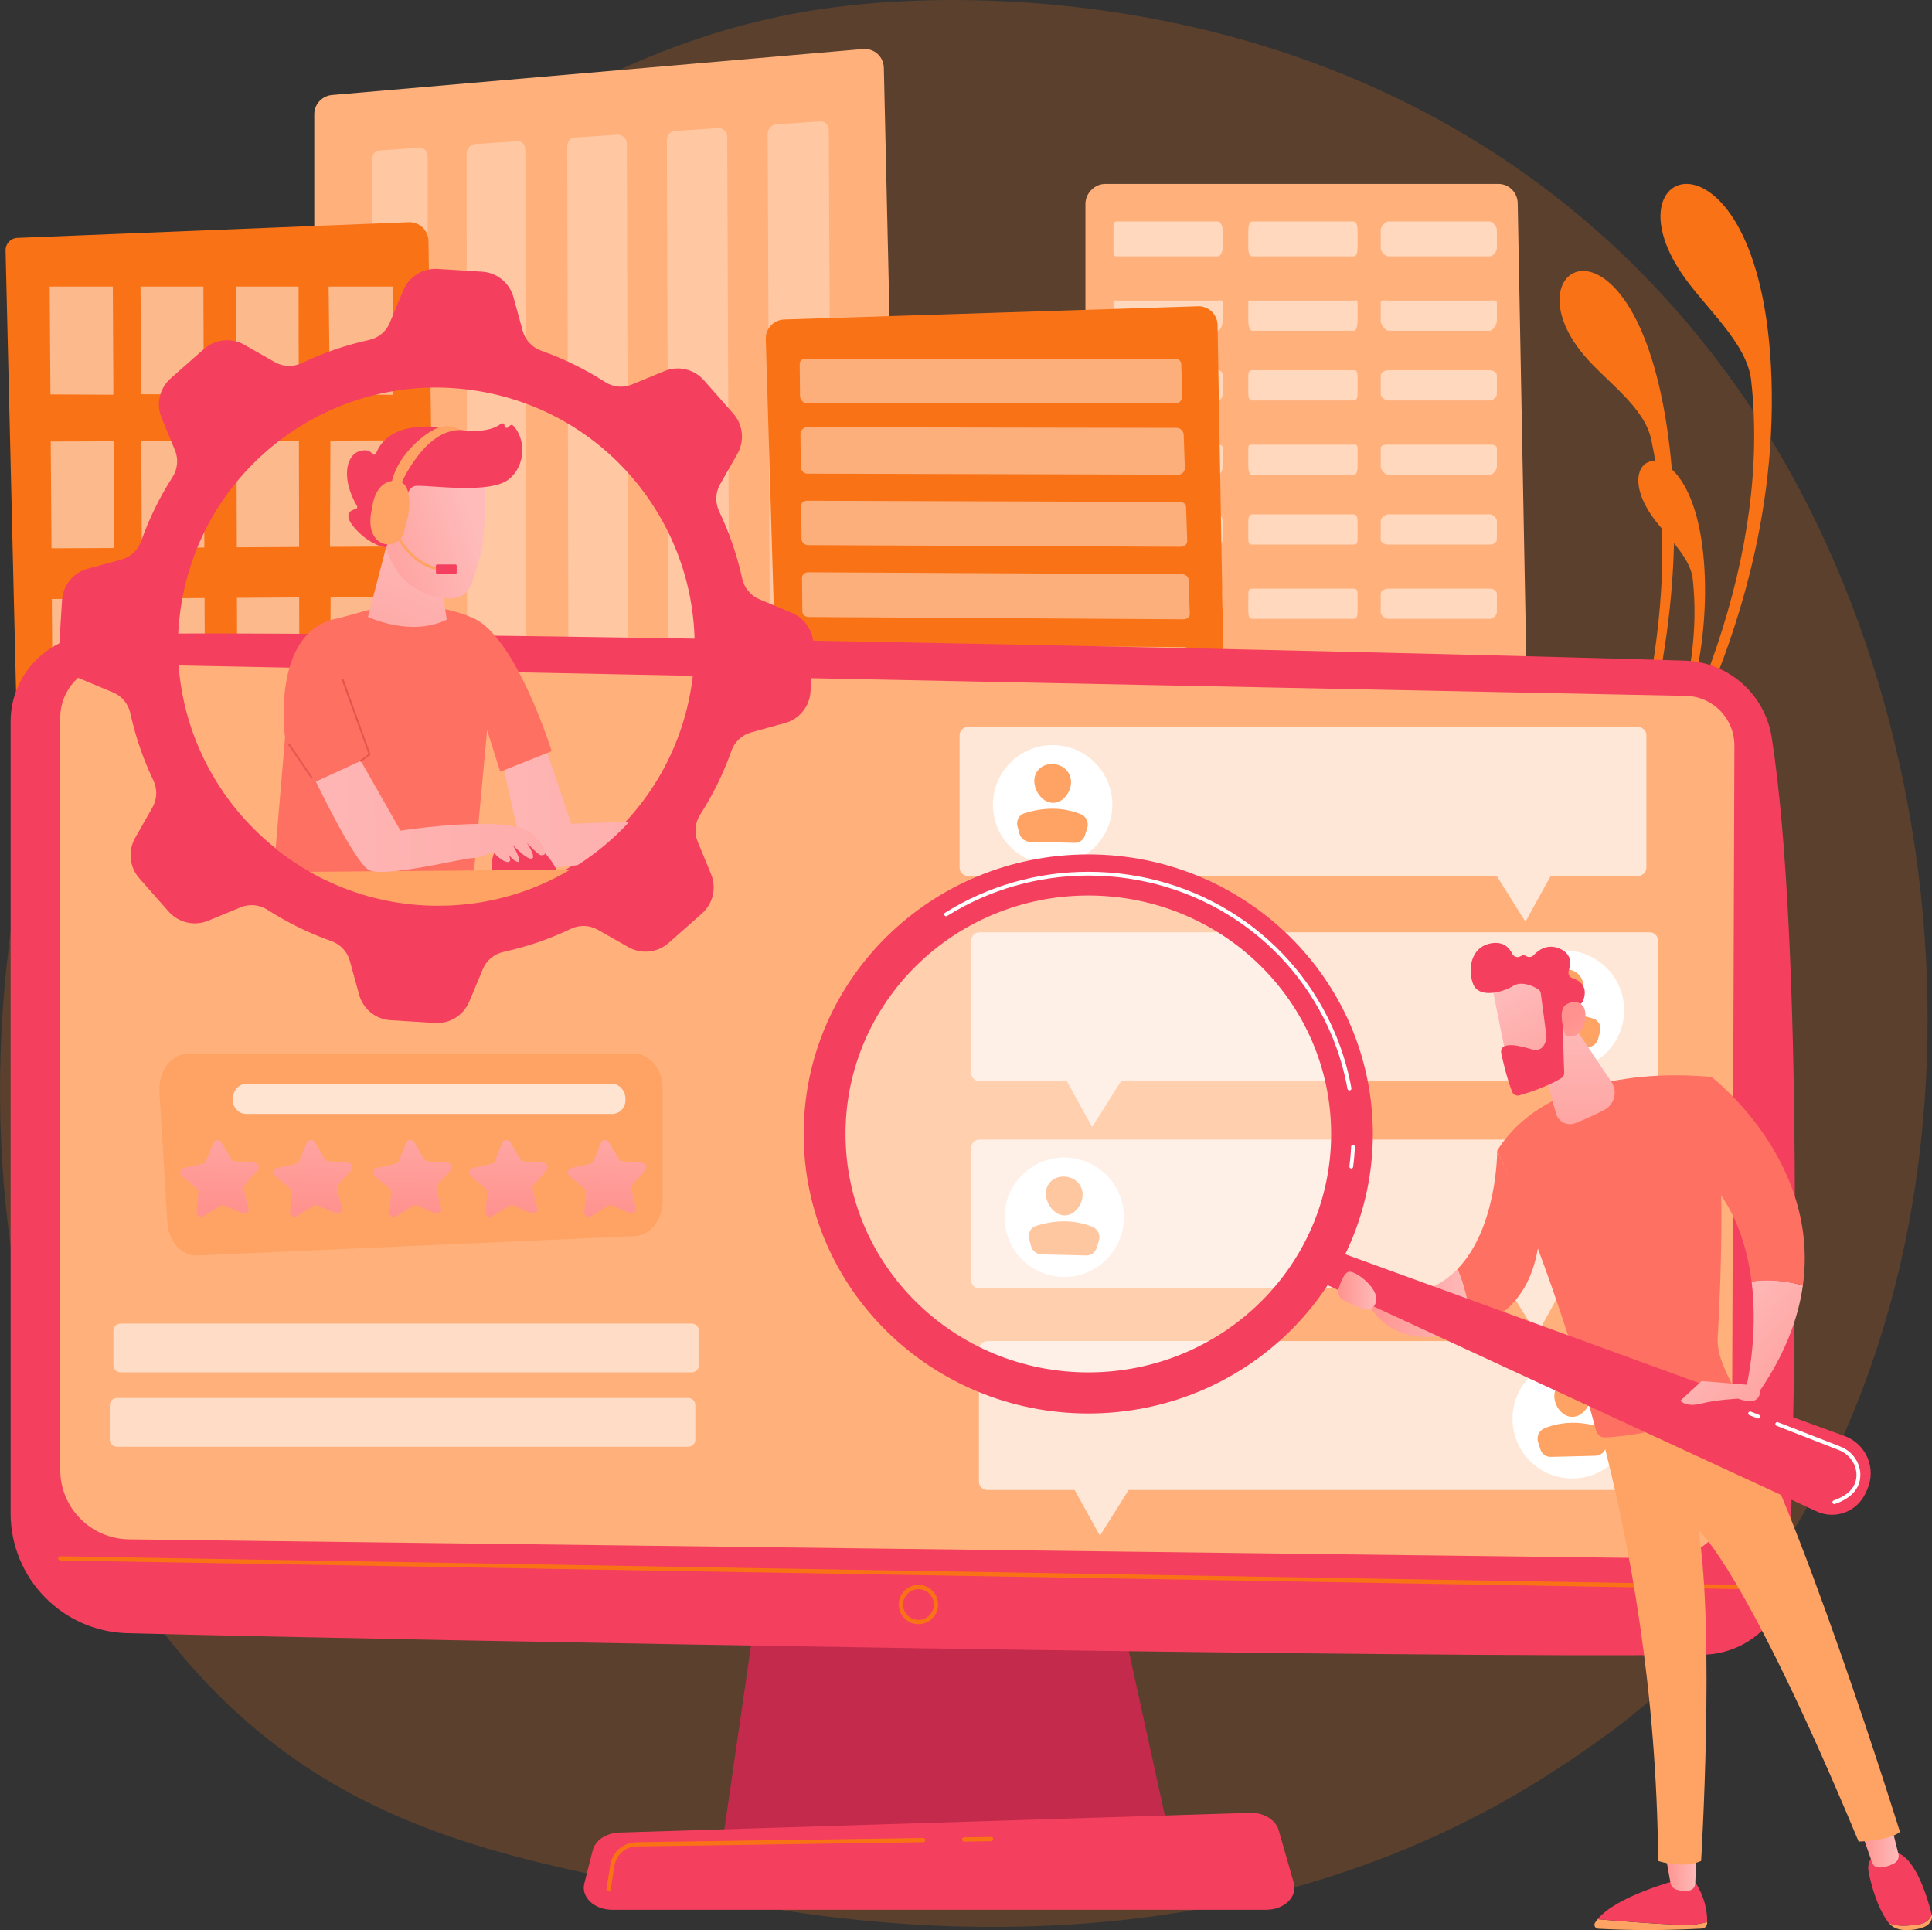 <!-- Generator: Adobe Illustrator 25.2.0, SVG Export Plug-In  -->
<svg version="1.1" xmlns="http://www.w3.org/2000/svg" xmlns:xlink="http://www.w3.org/1999/xlink" x="0px" y="0px"
	 width="2803.2px" height="2800px" viewBox="0 0 2803.2 2800" style="overflow:visible;enable-background:new 0 0 2803.2 2800;"
	 xml:space="preserve">
<rect x="0" y="0" width="2803.2" height="2800" fill="#333333" stroke="none"/>
<style type="text/css">
	.st0{opacity:0.2;fill:#F97316;}
	.st1{fill:#F97316;}
	.st2{fill:#FFB07B;}
	.st3{opacity:0.3;}
	.st4{fill:#FFFFFF;}
	.st5{opacity:0.5;}
	.st6{opacity:0.43;}
	.st7{fill:#C42A4B;}
	.st8{fill:#F43F5E;}
	.st9{clip-path:url(#SVGID_2_);}
	.st10{fill:url(#SVGID_3_);}
	.st11{fill:url(#SVGID_4_);}
	.st12{fill:url(#SVGID_5_);}
	.st13{fill:url(#SVGID_6_);}
	.st14{fill:url(#SVGID_7_);}
	.st15{fill:#FFA364;}
	.st16{fill:url(#SVGID_8_);}
	.st17{fill:url(#SVGID_9_);}
	.st18{fill:url(#SVGID_10_);}
	.st19{fill:url(#SVGID_11_);}
	.st20{fill:url(#SVGID_12_);}
	.st21{fill:url(#SVGID_13_);}
	.st22{fill:url(#SVGID_14_);}
	.st23{fill:url(#SVGID_15_);}
	.st24{opacity:0.7;fill:#FFFFFF;}
	.st25{opacity:0.7;}
	.st26{fill:url(#SVGID_16_);}
	.st27{fill:url(#SVGID_17_);}
	.st28{fill:url(#SVGID_18_);}
	.st29{fill:url(#SVGID_19_);}
	.st30{fill:url(#SVGID_20_);}
	.st31{fill:url(#SVGID_21_);}
	.st32{fill:url(#SVGID_22_);}
	.st33{fill:url(#SVGID_23_);}
	.st34{opacity:0.39;fill:#FFFFFF;}
	.st35{fill:url(#SVGID_24_);}
	.st36{fill:url(#SVGID_25_);}
	.st37{fill:url(#SVGID_26_);}
	.st38{fill:url(#SVGID_27_);}
	.st39{opacity:0.56;fill:#FFFFFF;}
	.st40{clip-path:url(#SVGID_29_);}
	.st41{fill:url(#SVGID_30_);}
	.st42{fill:url(#SVGID_31_);}
	.st43{fill:url(#SVGID_32_);}
	.st44{fill:url(#SVGID_33_);}
	.st45{fill:url(#SVGID_34_);}
	.st46{fill:url(#SVGID_35_);}
	.st47{fill:url(#SVGID_36_);}
	.st48{fill:url(#SVGID_37_);}
	.st49{fill:url(#SVGID_38_);}
	.st50{fill:url(#SVGID_39_);}
	.st51{fill:url(#SVGID_40_);}
	.st52{fill:url(#SVGID_41_);}
	.st53{fill:url(#SVGID_42_);}
	.st54{fill:url(#SVGID_43_);}
	.st55{fill:url(#SVGID_44_);}
	.st56{fill:url(#SVGID_45_);}
	.st57{fill:url(#SVGID_46_);}
	.st58{fill:url(#SVGID_47_);}
	.st59{fill:url(#SVGID_48_);}
	.st60{fill:url(#SVGID_49_);}
	.st61{fill:url(#SVGID_50_);}
	.st62{fill:url(#SVGID_51_);}
	.st63{fill:url(#SVGID_52_);}
	.st64{fill:url(#SVGID_53_);}
	.st65{fill:url(#SVGID_54_);}
</style>
<defs>
</defs>
<g>
	<path class="st0" d="M2460.3,2404.1c-72.8,75.5-137.9,119.9-187.8,153.4c-486.4,326.7-1042.4,232.5-1214.3,200.3
		c-277.3-51.9-511.4-88.6-712.6-271.4C-111.4,2071.1-89.2,1204.6,260,667.8c41.4-63.6,390.1-583.6,947.3-656.9
		c13.6-1.8,23.8-2.8,32.7-3.8C1326.3-2,1860.4-50.5,2296,316.6c62.3,52.5,162.7,147.3,255.7,291.9
		C2891.9,1137,2892.9,1955.5,2460.3,2404.1z"/>
	<g>
		<g>
			<path class="st1" d="M2288.3,1334.4c0,0,296.6-348.6,282-785.4c-12.8-379.8-243-318.5-129.9-151.7
				c33.3,49.1,94.3,99.8,100.4,154.2C2568.3,796.3,2465.5,1073,2288.3,1334.4z"/>
		</g>
		<g>
			<path class="st1" d="M2261.4,1397.3c0,0,213.4-369.9,158.8-766.7c-47.5-345.1-233.4-249.3-122.9-116.4
				c32.6,39.2,88.3,75,98.6,123.7C2442.7,857.1,2383.9,1127.8,2261.4,1397.3z"/>
		</g>
		<g>
			<path class="st1" d="M2304.7,1308.5c0,0,177.7-208.9,168.9-470.6c-7.6-227.5-145.6-190.8-77.8-90.9c20,29.4,56.5,59.8,60.2,92.4
				C2472.4,986.1,2410.9,1151.9,2304.7,1308.5z"/>
		</g>
	</g>
	<g>
		<path class="st2" d="M1282.4,98.1c-0.2-7.7-3.5-14.9-9.2-20c-5.7-5.1-13.3-7.6-20.9-7l-770.5,66.7c-14.3,1.2-25.8,13.2-25.8,27.6
			v1548.9c0,15.3,13.3,26.6,28.6,26.6h806.8c7.5,0,14.6-2.4,19.8-7.8c5.2-5.3,8.1-12.3,7.9-19.7L1282.4,98.1z"/>
		<g class="st3">
			<path class="st4" d="M608.6,214.3l-58.8,4c-6.4,0.4-9.7,6.4-9.7,13.3v1412.8c0,7.1,1.4,15.5,8,15.5h61.4
				c6.6,0,11.9-7.1,11.9-14.2l-0.9-1418.9C620.5,219.8,615.1,213.8,608.6,214.3z"/>
			<path class="st4" d="M751.3,204.9l-61.5,4c-6.5,0.4-12.8,6.5-12.8,13.5l1.5,1423.2c0,7.1,6.4,14.2,13,14.2h62.2
				c6.6,0,11.1-7.1,11-14.3l-2.4-1428.1C762.3,210.5,757.9,204.5,751.3,204.9z"/>
			<path class="st4" d="M895.8,195.4l-62.3,4.1c-6.6,0.4-10.4,6.4-10.4,13.4l3,1432.6c0,7.2,3.9,14.3,10.6,14.3h63
				c6.7,0,13.8-7.2,13.8-14.4l-4-1437.5C909.5,200.9,902.5,195,895.8,195.4z"/>
			<path class="st4" d="M1042.3,185.8l-63.1,4.1c-6.7,0.4-11.6,6.5-11.6,13.5l4.6,1441.9c0,7.2,5,14.4,11.8,14.4h63.8
				c6.8,0,12.9-7.2,12.9-14.4l-5.5-1446.9C1055.1,191.4,1049,185.4,1042.3,185.8z"/>
			<path class="st4" d="M1190.6,176.1l-64,4.2c-6.8,0.4-12.8,6.6-12.8,13.7l6.2,1451.4c0,7.3,6.2,14.5,13,14.5h64.7
				c6.9,0,12-7.2,12-14.5l-7.2-1456.4C1202.6,181.8,1197.5,175.7,1190.6,176.1z"/>
		</g>
	</g>
	<g>
		<path class="st2" d="M2202.1,294.6c-0.3-15.1-12.6-27.8-27.7-27.8h-570.9c-15.3,0-28.6,13.6-28.6,28.9v1368.1
			c0,7.4,3.4,14.4,8.6,19.6c5.2,5.2,12.5,8.1,19.9,8.1l596.7-1.6c7.4,0,14.6-3,19.8-8.3c5.2-5.3,8.1-12.8,7.9-20.2L2202.1,294.6z"/>
		<g class="st5">
			<g>
				<path class="st4" d="M1766.8,321.3h-147.5c-4.4,0-3.7,7.5-3.7,12.2v26.7c0,4.7-0.7,11.7,3.7,11.7h147.5c4.4,0,7.2-7,7.2-11.7
					v-26.7C1774.1,328.8,1771.2,321.3,1766.8,321.3z"/>
				<path class="st4" d="M1964.3,321.3h-147.5c-4.4,0-5.6,7.5-5.6,12.2v26.7c0,4.7,1.2,11.7,5.6,11.7h147.5c4.4,0,5.4-7,5.4-11.7
					v-26.7C1969.6,328.8,1968.7,321.3,1964.3,321.3z"/>
				<path class="st4" d="M2161.7,321.3h-147.5c-4.4,0-10.9,7.5-10.9,12.2v26.7c0,4.7,6.5,11.7,10.9,11.7h147.5
					c4.4,0,10.2-7,10.2-11.7v-26.7C2171.9,328.8,2166.1,321.3,2161.7,321.3z"/>
			</g>
			<g>
				<path class="st4" d="M1766.8,436h-147.5c-4.4,0-3.7-1.6-3.7,3.1v26.7c0,4.7-0.7,14,3.7,14h147.5c4.4,0,7.2-9.3,7.2-14v-26.7
					C1774.1,434.4,1771.2,436,1766.8,436z"/>
				<path class="st4" d="M1964.3,436h-147.5c-4.4,0-5.6-1.6-5.6,3.1v26.7c0,4.7,1.2,14,5.6,14h147.5c4.4,0,5.4-9.3,5.4-14v-26.7
					C1969.6,434.4,1968.7,436,1964.3,436z"/>
				<path class="st4" d="M2161.7,436h-147.5c-4.4,0-10.9-1.6-10.9,3.1v26.7c0,4.7,6.5,14,10.9,14h147.5c4.4,0,10.2-9.3,10.2-14
					v-26.7C2171.9,434.4,2166.1,436,2161.7,436z"/>
			</g>
			<g>
				<path class="st4" d="M1766.8,537.1h-147.5c-4.4,0-3.7,2.9-3.7,7.6v26.7c0,4.7-0.7,9.6,3.7,9.6h147.5c4.4,0,7.2-4.9,7.2-9.6
					v-26.7C1774.1,540,1771.2,537.1,1766.8,537.1z"/>
				<path class="st4" d="M1964.3,537.1h-147.5c-4.4,0-5.6,2.9-5.6,7.6v26.7c0,4.7,1.2,9.6,5.6,9.6h147.5c4.4,0,5.4-4.9,5.4-9.6
					v-26.7C1969.6,540,1968.7,537.1,1964.3,537.1z"/>
				<path class="st4" d="M2161.7,537.1h-147.5c-4.4,0-10.9,2.9-10.9,7.6v26.7c0,4.7,6.5,9.6,10.9,9.6h147.5c4.4,0,10.2-4.9,10.2-9.6
					v-26.7C2171.9,540,2166.1,537.1,2161.7,537.1z"/>
			</g>
			<g>
				<path class="st4" d="M1766.8,645h-147.5c-4.4,0-3.7,0.6-3.7,5.3V677c0,4.7-0.7,11.9,3.7,11.9h147.5c4.4,0,7.2-7.2,7.2-11.9
					v-26.7C1774.1,645.6,1771.2,645,1766.8,645z"/>
				<path class="st4" d="M1964.3,645h-147.5c-4.4,0-5.6,0.6-5.6,5.3V677c0,4.7,1.2,11.9,5.6,11.9h147.5c4.4,0,5.4-7.2,5.4-11.9
					v-26.7C1969.6,645.6,1968.7,645,1964.3,645z"/>
				<path class="st4" d="M2161.7,645h-147.5c-4.4,0-10.9,0.6-10.9,5.3V677c0,4.7,6.5,11.9,10.9,11.9h147.5c4.4,0,10.2-7.2,10.2-11.9
					v-26.7C2171.9,645.6,2166.1,645,2161.7,645z"/>
			</g>
			<g>
				<path class="st4" d="M1766.8,746.2h-147.5c-4.4,0-3.7,5-3.7,9.7v26.7c0,4.7-0.7,7.4,3.7,7.4h147.5c4.4,0,7.2-2.7,7.2-7.4v-26.7
					C1774.1,751.2,1771.2,746.2,1766.8,746.2z"/>
				<path class="st4" d="M1964.3,746.2h-147.5c-4.4,0-5.6,5-5.6,9.7v26.7c0,4.7,1.2,7.4,5.6,7.4h147.5c4.4,0,5.4-2.7,5.4-7.4v-26.7
					C1969.6,751.2,1968.7,746.2,1964.3,746.2z"/>
				<path class="st4" d="M2161.7,746.2h-147.5c-4.4,0-10.9,5-10.9,9.7v26.7c0,4.7,6.5,7.4,10.9,7.4h147.5c4.4,0,10.2-2.7,10.2-7.4
					v-26.7C2171.9,751.2,2166.1,746.2,2161.7,746.2z"/>
			</g>
			<g>
				<path class="st4" d="M1766.8,854h-147.5c-4.4,0-3.7,2.7-3.7,7.4v26.7c0,4.7-0.7,9.7,3.7,9.7h147.5c4.4,0,7.2-5.1,7.2-9.7v-26.7
					C1774.1,856.7,1771.2,854,1766.8,854z"/>
				<path class="st4" d="M1964.3,854h-147.5c-4.4,0-5.6,2.7-5.6,7.4v26.7c0,4.7,1.2,9.7,5.6,9.7h147.5c4.4,0,5.4-5.1,5.4-9.7v-26.7
					C1969.6,856.7,1968.7,854,1964.3,854z"/>
				<path class="st4" d="M2161.7,854h-147.5c-4.4,0-10.9,2.7-10.9,7.4v26.7c0,4.7,6.5,9.7,10.9,9.7h147.5c4.4,0,10.2-5.1,10.2-9.7
					v-26.7C2171.9,856.7,2166.1,854,2161.7,854z"/>
			</g>
			<g>
				<path class="st4" d="M1766.8,955.2h-147.5c-4.4,0-3.7,7.1-3.7,11.8v26.7c0,4.7-0.7,12,3.7,12h147.5c4.4,0,7.2-7.4,7.2-12V967
					C1774.1,962.3,1771.2,955.2,1766.8,955.2z"/>
				<path class="st4" d="M1964.3,955.2h-147.5c-4.4,0-5.6,7.1-5.6,11.8v26.7c0,4.7,1.2,12,5.6,12h147.5c4.4,0,5.4-7.4,5.4-12V967
					C1969.6,962.3,1968.7,955.2,1964.3,955.2z"/>
				<path class="st4" d="M2161.7,955.2h-147.5c-4.4,0-10.9,7.1-10.9,11.8v26.7c0,4.7,6.5,12,10.9,12h147.5c4.4,0,10.2-7.4,10.2-12
					V967C2171.9,962.3,2166.1,955.2,2161.7,955.2z"/>
			</g>
			<g>
				<path class="st4" d="M1766.8,1063.1h-147.5c-4.4,0-3.7,4.8-3.7,9.5v26.7c0,4.7-0.7,14.3,3.7,14.3h147.5c4.4,0,7.2-9.7,7.2-14.3
					v-26.7C1774.1,1067.9,1771.2,1063.1,1766.8,1063.1z"/>
				<path class="st4" d="M1964.3,1063.1h-147.5c-4.4,0-5.6,4.8-5.6,9.5v26.7c0,4.7,1.2,14.3,5.6,14.3h147.5c4.4,0,5.4-9.7,5.4-14.3
					v-26.7C1969.6,1067.9,1968.7,1063.1,1964.3,1063.1z"/>
				<path class="st4" d="M2161.7,1063.1h-147.5c-4.4,0-10.9,4.8-10.9,9.5v26.7c0,4.7,6.5,14.3,10.9,14.3h147.5
					c4.4,0,10.2-9.7,10.2-14.3v-26.7C2171.9,1067.9,2166.1,1063.1,2161.7,1063.1z"/>
			</g>
			<g>
				<path class="st4" d="M1766.8,1167.6h-147.5c-4.4,0-3.7,5.9-3.7,10.6v26.7c0,4.7-0.7,9.9,3.7,9.9h147.5c4.4,0,7.2-5.2,7.2-9.9
					v-26.7C1774.1,1173.5,1771.2,1167.6,1766.8,1167.6z"/>
				<path class="st4" d="M1964.3,1167.6h-147.5c-4.4,0-5.6,5.9-5.6,10.6v26.7c0,4.7,1.2,9.9,5.6,9.9h147.5c4.4,0,5.4-5.2,5.4-9.9
					v-26.7C1969.6,1173.5,1968.7,1167.6,1964.3,1167.6z"/>
				<path class="st4" d="M2161.7,1167.6h-147.5c-4.4,0-10.9,5.9-10.9,10.6v26.7c0,4.7,6.5,9.9,10.9,9.9h147.5
					c4.4,0,10.2-5.2,10.2-9.9v-26.7C2171.9,1173.5,2166.1,1167.6,2161.7,1167.6z"/>
			</g>
			<g>
				<path class="st4" d="M1766.8,1278.9h-147.5c-4.4,0-3.7,0.2-3.7,4.9v26.7c0,4.7-0.7,12.2,3.7,12.2h147.5c4.4,0,7.2-7.5,7.2-12.2
					v-26.7C1774.1,1279.1,1771.2,1278.9,1766.8,1278.9z"/>
				<path class="st4" d="M1964.3,1278.9h-147.5c-4.4,0-5.6,0.2-5.6,4.9v26.7c0,4.7,1.2,12.2,5.6,12.2h147.5c4.4,0,5.4-7.5,5.4-12.2
					v-26.7C1969.6,1279.1,1968.7,1278.9,1964.3,1278.9z"/>
				<path class="st4" d="M2161.7,1278.9h-147.5c-4.4,0-10.9,0.2-10.9,4.9v26.7c0,4.7,6.5,12.2,10.9,12.2h147.5
					c4.4,0,10.2-7.5,10.2-12.2v-26.7C2171.9,1279.1,2166.1,1278.9,2161.7,1278.9z"/>
			</g>
			<g>
				<path class="st4" d="M1766.8,1386.8h-147.5c-4.4,0-3.7-2.1-3.7,2.6v26.7c0,4.7-0.7,7.8,3.7,7.8h147.5c4.4,0,7.2-3.1,7.2-7.8
					v-26.7C1774.1,1384.7,1771.2,1386.8,1766.8,1386.8z"/>
				<path class="st4" d="M1964.3,1386.8h-147.5c-4.4,0-5.6-2.1-5.6,2.6v26.7c0,4.7,1.2,7.8,5.6,7.8h147.5c4.4,0,5.4-3.1,5.4-7.8
					v-26.7C1969.6,1384.7,1968.7,1386.8,1964.3,1386.8z"/>
				<path class="st4" d="M2161.7,1386.8h-147.5c-4.4,0-10.9-2.1-10.9,2.6v26.7c0,4.7,6.5,7.8,10.9,7.8h147.5
					c4.4,0,10.2-3.1,10.2-7.8v-26.7C2171.9,1384.7,2166.1,1386.8,2161.7,1386.8z"/>
			</g>
			<g>
				<path class="st4" d="M1766.8,1487.9h-147.5c-4.4,0-3.7,2.4-3.7,7.1v26.7c0,4.7-0.7,10.1,3.7,10.1h147.5c4.4,0,7.2-5.4,7.2-10.1
					V1495C1774.1,1490.3,1771.2,1487.9,1766.8,1487.9z"/>
				<path class="st4" d="M1964.3,1487.9h-147.5c-4.4,0-5.6,2.4-5.6,7.1v26.7c0,4.7,1.2,10.1,5.6,10.1h147.5c4.4,0,5.4-5.4,5.4-10.1
					V1495C1969.6,1490.3,1968.7,1487.9,1964.3,1487.9z"/>
				<path class="st4" d="M2161.7,1487.9h-147.5c-4.4,0-10.9,2.4-10.9,7.1v26.7c0,4.7,6.5,10.1,10.9,10.1h147.5
					c4.4,0,10.2-5.4,10.2-10.1V1495C2171.9,1490.3,2166.1,1487.9,2161.7,1487.9z"/>
			</g>
		</g>
	</g>
	<g>
		<path class="st1" d="M621.7,349.6c-0.1-7.5-3.2-14.6-8.6-19.7c-5.4-5.1-12.7-7.9-20.2-7.6L25.2,345.1c-9.7,0.4-17.4,8.5-17.1,18.3
			l28.8,1213.5l574-7c7.4-0.1,14.4-3.1,19.5-8.4c5.1-5.3,8-12.4,7.9-19.7L621.7,349.6z"/>
		<g class="st5">
			<g>
				<polygon class="st4" points="164.5,572.6 73.2,572.2 72.1,415.7 163.7,415.7 				"/>
				<polygon class="st4" points="295.7,572.3 204.7,571.9 203.9,415.7 295.1,415.7 				"/>
				<polygon class="st4" points="433.5,572 342.9,571.6 342.4,415.7 433.2,415.7 				"/>
				<polygon class="st4" points="570.4,572.8 478.6,571.9 476.8,415.7 570.4,415.7 				"/>
			</g>
			<g>
				<polygon class="st4" points="165.8,795 74.7,795.4 73.6,640.5 164.9,640.2 				"/>
				<polygon class="st4" points="296.5,794.3 205.8,794.7 205,640.1 295.9,639.8 				"/>
				<polygon class="st4" points="434,793.5 343.6,794 343.1,639.6 433.7,639.3 				"/>
				<polygon class="st4" points="570.4,792.8 478.8,793.3 479.4,639.2 570.4,638.9 				"/>
			</g>
			<g>
				<polygon class="st4" points="167.1,1022.2 76.3,1023 75.2,869 166.2,868.4 				"/>
				<polygon class="st4" points="297.4,1021.1 206.9,1021.9 206.1,868.2 296.8,867.6 				"/>
				<polygon class="st4" points="434.4,1019.9 344.3,1020.7 343.8,867.3 434.1,866.7 				"/>
				<polygon class="st4" points="570.4,1018.8 479.1,1019.5 479.7,866.4 570.4,865.9 				"/>
			</g>
			<g>
				<polygon class="st4" points="168.3,1244.4 77.8,1245.4 76.8,1096.1 167.5,1095.2 				"/>
				<polygon class="st4" points="298.2,1242.9 208.1,1243.9 207.3,1094.8 297.6,1094 				"/>
				<polygon class="st4" points="434.8,1241.3 345,1242.3 344.5,1093.5 434.5,1092.6 				"/>
				<polygon class="st4" points="570.4,1239.7 479.4,1240.8 480,1092.2 570.4,1091.4 				"/>
			</g>
			<g>
				<polygon class="st4" points="169.6,1468.8 79.4,1470.1 78.4,1321.7 168.7,1320.6 				"/>
				<polygon class="st4" points="299.1,1466.8 209.2,1468.2 208.4,1320 298.5,1318.9 				"/>
				<polygon class="st4" points="435.2,1464.8 345.7,1466.2 345.2,1318.3 434.9,1317.1 				"/>
				<polygon class="st4" points="570.4,1462.8 479.7,1464.2 480.3,1316.6 570.4,1315.4 				"/>
			</g>
		</g>
	</g>
	<g>
		<path class="st1" d="M1766.6,471.5c-0.1-7.4-3.2-14.5-8.6-19.6c-5.4-5.1-12.6-7.9-20-7.6l-600.1,19.2
			c-15.3,0.5-27.3,13.2-26.8,28.5l29.6,993.9c0.4,15.1,12.9,27,28,26.9l588.1-5.7c7.4-0.1,14.4-3.1,19.6-8.4
			c5.2-5.3,8-12.4,7.8-19.8L1766.6,471.5z"/>
		<g class="st6">
			<path class="st4" d="M1704,520.3h-534.4c-5.2,0-9.4,2.7-9.3,7.6l0.5,46.6c0.1,5,4.3,10.3,9.6,10.3l535.9,0.4
				c5.3,0,9.4-5.8,9.2-10.8l-1.6-46.5C1713.7,523,1709.3,520.3,1704,520.3z"/>
			<path class="st4" d="M1707.5,620.7l-536.8-0.9c-5.2,0-9.4,5-9.3,9.9l0.5,47.7c0.1,5,4.3,9.7,9.6,9.7l538.3,1.5
				c5.3,0,9.5-4.7,9.3-9.8l-1.6-48.1C1717.3,625.7,1712.8,620.7,1707.5,620.7z"/>
			<path class="st4" d="M1711.1,728.2l-539.2-1.8c-5.2,0-9.5,2.4-9.4,7.4l0.5,48.1c0.1,5,4.4,8.8,9.6,8.9l540.6,2.4
				c5.4,0,9.6-3.8,9.4-8.9l-1.7-48.5C1720.9,730.7,1716.5,728.2,1711.1,728.2z"/>
			<path class="st4" d="M1714.6,833l-541.5-2.8c-5.3,0-9.5,3.4-9.4,8.4l0.5,48.5c0.1,5.1,4.4,7.9,9.6,8l543,3.3
				c5.4,0,9.6-2.8,9.5-7.9l-1.7-49C1724.5,836.5,1720,833,1714.6,833z"/>
			<path class="st4" d="M1718.2,938.7l-543.9-3.7c-5.3,0-9.5,4.4-9.5,9.5l0.5,48.9c0.1,5.1,4.4,10.7,9.7,10.7l545.5,4.3
				c5.4,0,9.6-5.5,9.4-10.7l-1.7-49.4C1728.1,943.3,1723.6,938.8,1718.2,938.7z"/>
			<path class="st4" d="M1721.8,1045.4l-546.3-4.7c-5.3,0-9.6,5.4-9.5,10.6l0.5,49.4c0.1,5.2,4.4,9.8,9.8,9.8l547.9,5.3
				c5.4,0.1,9.7-4.5,9.5-9.7l-1.7-49.8C1731.8,1051.1,1727.2,1045.5,1721.8,1045.4z"/>
			<path class="st4" d="M1725.6,1156.8l-548.9-5.7c-5.3-0.1-9.6,2.7-9.6,7.9l0.5,49.8c0.1,5.2,4.4,8.9,9.8,8.9l550.4,6.3
				c5.5,0.1,9.7-3.5,9.6-8.8l-1.7-50.3C1735.5,1159.8,1731,1156.8,1725.6,1156.8z"/>
			<path class="st4" d="M1729.2,1265.4l-551.3-6.7c-5.4-0.1-9.7,3.8-9.6,9l0.5,50.3c0.1,5.3,4.4,7.9,9.8,8l552.9,7.3
				c5.5,0.1,9.8-2.5,9.6-7.8l-1.7-50.8C1739.2,1269.4,1734.7,1265.5,1729.2,1265.4z"/>
			<path class="st4" d="M1732.9,1375l-553.8-7.7c-5.4-0.1-9.7,4.8-9.6,10.1l0.5,50.7c0.1,5.3,4.5,10.8,9.9,10.8l555.4,8.3
				c5.5,0.1,9.8-5.3,9.6-10.7l-1.7-51.2C1743,1380.1,1738.4,1375.1,1732.9,1375z"/>
		</g>
	</g>
	<g>
		<g>
			<polygon class="st7" points="1104.9,2282.2 1049,2667.9 1697.6,2667.9 1613.1,2282.2 			"/>
			<path class="st8" d="M15.4,1046.9v1148.3c0,94.5,75.3,171.7,169.7,174.1c419.4,10.8,1886.3,37,2285.5,31.2
				c68.6-1,124.2-55.9,126.2-124.5c7.7-266.8,20.2-908.2-26.1-1206c-9.7-62.7-62.7-109.6-126.1-111.6
				c-351.4-11.2-1906.4-46.9-2305.4-38C70.4,921.8,15.4,978.1,15.4,1046.9z"/>
			<path class="st2" d="M87.4,1041.3v1090.9c0,55.2,44.3,100.1,99.4,100.9l2226.3,27.5c54.7,0.8,99.5-43.2,99.7-97.8l3.7-1081.2
				c0.1-39.1-31-71.1-70.1-72.1l-2279.3-46C123.5,962.4,87.4,997.6,87.4,1041.3z"/>
			<path class="st1" d="M2529.6,2305.4C2529.6,2305.4,2529.6,2305.4,2529.6,2305.4L87.4,2263.8c-1.7,0-3.1-1.4-3-3.1
				c0-1.7,1.5-3,3.1-3l2442.2,41.6c1.7,0,3.1,1.4,3,3.1C2532.7,2304,2531.3,2305.4,2529.6,2305.4z"/>
			<g>
				<path class="st1" d="M1332.6,2356.2c-15.7,0-28.5-12.8-28.5-28.5c0-15.7,12.8-28.5,28.5-28.5c15.7,0,28.5,12.8,28.5,28.5
					C1361.1,2343.4,1348.3,2356.2,1332.6,2356.2z M1332.6,2305.4c-12.3,0-22.3,10-22.3,22.3c0,12.3,10,22.3,22.3,22.3
					c12.3,0,22.3-10,22.3-22.3C1354.9,2315.4,1344.9,2305.4,1332.6,2305.4z"/>
			</g>
			<path class="st8" d="M1837.3,2770.5H888c-25.8,0-45.2-18.4-40.2-38.1l12.2-48.2c3.7-14.5,19.6-25.1,38.5-25.7l915.1-28.6
				c19.8-0.6,37.3,9.9,41.6,24.9l22,76.7C1882.9,2751.6,1863.5,2770.5,1837.3,2770.5z"/>
			<path class="st1" d="M1399,2671.6c-1.7,0-3.1-1.4-3.1-3c0-1.7,1.3-3.1,3-3.1l39.2-0.6c1.6,0,3.1,1.3,3.1,3c0,1.7-1.3,3.1-3,3.1
				L1399,2671.6C1399,2671.6,1399,2671.6,1399,2671.6z"/>
			<path class="st1" d="M883,2744c-0.2,0-0.3,0-0.5,0c-1.7-0.3-2.8-1.9-2.6-3.5l5.6-35c3-18.8,19-32.7,38.1-33l415.9-6.1
				c0,0,0,0,0,0c1.7,0,3.1,1.4,3.1,3c0,1.7-1.3,3.1-3,3.1l-415.9,6.1c-16.1,0.2-29.5,11.9-32.1,27.8l-5.6,35
				C885.8,2742.9,884.5,2744,883,2744z"/>
		</g>
	</g>
	<g>
		<g>
			<path class="st8" d="M90,870.7l-4,64.3c-1.4,21.5,11.1,41.6,31,49.9l47.2,19.7c12.8,5.3,22,16.6,24.9,30.1
				c7.5,34,18.7,66.6,33.4,97.4c6,12.5,5.6,27.1-1.2,39.1l-25.3,44.5c-10.6,18.8-8.2,42.2,6.1,58.4l42.6,48.3
				c14.3,16.2,37.2,21.5,57.2,13.3l47.3-19.5c12.8-5.3,27.3-3.8,39,3.7c28.7,18.4,59.7,33.7,92.5,45.3c13,4.6,23.1,15.2,26.8,28.5
				l13.6,49.3c5.7,20.8,24,35.7,45.6,37l64.3,4c21.5,1.4,41.6-11.1,49.9-31l19.7-47.2c5.3-12.8,16.6-22,30.1-24.9
				c34-7.5,66.6-18.7,97.4-33.4c12.5-6,27.1-5.6,39.1,1.2l44.5,25.3c18.8,10.6,42.2,8.2,58.4-6.1l48.3-42.6
				c16.2-14.3,21.5-37.2,13.3-57.2l-19.5-47.3c-5.3-12.8-3.8-27.3,3.7-39c18.4-28.7,33.7-59.7,45.3-92.5c4.6-13,15.2-23.1,28.5-26.8
				l49.3-13.6c20.8-5.7,35.7-24,37-45.6l4-64.3c1.4-21.5-11.1-41.6-31-49.9l-47.2-19.7c-12.8-5.3-22-16.6-24.9-30.1
				c-7.5-34-18.7-66.6-33.4-97.4c-6-12.5-5.6-27.1,1.2-39.1l25.3-44.5c10.6-18.8,8.2-42.2-6.1-58.4l-42.6-48.3
				c-14.3-16.2-37.2-21.5-57.2-13.3l-47.3,19.5c-12.8,5.3-27.3,3.8-39-3.7c-28.7-18.4-59.7-33.7-92.5-45.3
				c-13-4.6-23.1-15.2-26.8-28.5L745,431.1c-5.7-20.8-24-35.7-45.6-37l-64.3-4c-21.5-1.4-41.6,11.1-49.9,31l-19.7,47.2
				c-5.3,12.8-16.6,22-30.1,24.9c-34,7.5-66.6,18.7-97.4,33.4c-12.5,6-27.1,5.6-39.1-1.2l-44.5-25.3c-18.8-10.6-42.2-8.2-58.4,6.1
				l-48.3,42.6c-16.2,14.3-21.5,37.2-13.3,57.2l19.5,47.3c5.3,12.8,3.8,27.3-3.7,39c-18.4,28.7-33.7,59.7-45.3,92.5
				c-4.6,13-15.2,23.1-28.5,26.8L127,825.1C106.2,830.8,91.4,849.1,90,870.7z M263.2,876c33.7-204.3,226.7-342.5,430.9-308.7
				c204.3,33.7,342.5,226.7,308.7,430.9c-33.7,204.3-226.7,342.5-430.9,308.7C367.7,1273.1,229.5,1080.2,263.2,876z"/>
		</g>
		<g>
			<defs>
				<circle id="SVGID_1_" cx="635.7" cy="937.5" r="376.5"/>
			</defs>
			<clipPath id="SVGID_2_">
				<use xlink:href="#SVGID_1_"  style="overflow:visible;"/>
			</clipPath>
			<g class="st9">
				<linearGradient id="SVGID_3_" gradientUnits="userSpaceOnUse" x1="569.604" y1="1170.578" x2="1817.259" y2="1149.783">
					<stop  offset="0" style="stop-color:#FEBBBA"/>
					<stop  offset="1" style="stop-color:#FF928E"/>
				</linearGradient>
				<path class="st10" d="M727.5,1096.5c0,0,32.3,165.6,44.1,165.6c11.8,0,229.6-26.1,229.6-26.1v-47.2l-172.3,6.3l-41.6-123.1
					L727.5,1096.5z"/>
				<linearGradient id="SVGID_4_" gradientUnits="userSpaceOnUse" x1="1123.728" y1="310.95" x2="951.787" y2="553.69">
					<stop  offset="0" style="stop-color:#FF928E"/>
					<stop  offset="1" style="stop-color:#FE7062"/>
				</linearGradient>
				<path class="st11" d="M686.5,1277.2H396l17.6-207.1c0,0-21.7-156,77.4-173.2c58.4-15.9,58.4-16.1,58.4-16.1
					s74.7-11.8,137.1,15.8c62.4,27.6,114,193.1,114,193.1l-74.7,29.8l-19-60.3L686.5,1277.2z"/>
				
					<linearGradient id="SVGID_5_" gradientUnits="userSpaceOnUse" x1="473.512" y1="1514.753" x2="380.665" y2="1915.986" gradientTransform="matrix(0.988 0.157 -0.157 0.988 407.064 -808.806)">
					<stop  offset="0" style="stop-color:#FEBBBA"/>
					<stop  offset="1" style="stop-color:#FF928E"/>
				</linearGradient>
				<path class="st12" d="M563.5,781.3l-29.6,113.6c0,0,61.8,29.8,114.3,4l-16.6-110.1L563.5,781.3z"/>
				
					<linearGradient id="SVGID_6_" gradientUnits="userSpaceOnUse" x1="761.163" y1="1970.089" x2="572.992" y2="2114.068" gradientTransform="matrix(0.938 0.346 -0.346 0.938 653.626 -1357.237)">
					<stop  offset="0" style="stop-color:#FEBBBA"/>
					<stop  offset="1" style="stop-color:#FF928E"/>
				</linearGradient>
				<path class="st13" d="M702.7,689.6c0,0,4.7,82.3-6.9,120.3c-11.7,38-12.5,65.1-58.4,56.7c-45.8-8.4-74.2-43.2-80.1-87.5
					c0,0-9.7-68.5,5.8-89.4C578.6,668.9,702.7,689.6,702.7,689.6z"/>
				<path class="st8" d="M581.8,757.9l2.8-0.2c3.6-0.2,6.3-3.4,5.9-7.1c-1.7-14-3.7-45.2,13.9-45.8c22.7-0.8,106.6,12.1,133.7-9.4
					c26-20.6,24.3-60.3,6.4-78c-1.2-1.2-3.1-1.3-4.3-0.2l-3,2.7c-2.1,1.9-5.4,0.3-5.2-2.5c0.2-2.7-2.9-4.3-5-2.7
					c-8.2,6.4-27.2,14.7-67.1,7.8c-56.7-9.8-99.8-1.2-114.2,35.1c-0.9,2.3-3.9,2.7-5.4,0.7c-3-3.8-8.9-7.3-19.9-3.3
					c-19.1,6.9-24.9,40.9-2.5,78.9c1.1,1.8,0.2,4.2-1.9,4.6c-7.2,1.6-19.1,7.4-1.2,27.7c18.6,20.9,36.3,26.3,43.3,27.6
					c1.8,0.3,3.4-0.9,3.7-2.6l4.8-34.9c0.3-2,2.3-3.2,4.2-2.5L581.8,757.9z"/>
				
					<linearGradient id="SVGID_7_" gradientUnits="userSpaceOnUse" x1="737.822" y1="1939.585" x2="549.653" y2="2083.563" gradientTransform="matrix(0.938 0.346 -0.346 0.938 653.626 -1357.237)">
					<stop  offset="0" style="stop-color:#FEBBBA"/>
					<stop  offset="1" style="stop-color:#FF928E"/>
				</linearGradient>
				<path class="st14" d="M580.6,765.2c0,0,4.9-49.7-20.1-44.4c-25,5.2-8.2,54.7,7.5,62.4L580.6,765.2z"/>
				<g>
					<g>
						<g>
							<path class="st15" d="M642.4,828.4c-53.2-5-74.4-64.6-74.6-65.2l3.8-1.3c0.2,0.6,20.6,57.6,71.1,62.4L642.4,828.4z"/>
						</g>
						<path class="st8" d="M660.7,832.5h-26.3c-1,0-1.9-0.9-1.9-1.9v-9.9c0-1,0.9-1.9,1.9-1.9h26.3c1,0,1.9,0.9,1.9,1.9v9.9
							C662.6,831.6,661.8,832.5,660.7,832.5z"/>
					</g>
					<g>
						<path class="st15" d="M581,704c0,0,33.4-80.6,87.1-80.2c0,0-13.5-9.2-30.3-4.2c-16.8,5-63.4,39.4-70.2,84.4
							C577.5,709.2,581,704,581,704z"/>
						<path class="st15" d="M572.9,697.4c-29.9,0.9-32.6,38-32.6,38c-6.6,26.1-1.1,40.6,7.7,48.5c6,5.4,14.5,7.3,22.2,4.9
							c7.8-2.4,13.7-8.7,15.7-16.5c1.8-7.1,3.6-13.9,4.5-16.2C592.8,750.4,602.8,696.5,572.9,697.4z"/>
					</g>
					<path class="st15" d="M574,707.1c-5.8-2.1-12.3,0.1-15.6,5.3c-24.1,37-7.4,66.6,2.9,68.9c10.9,2.5,19.7-50.3,19.7-64.2
						C581,711.3,577.8,708.4,574,707.1z"/>
				</g>
				<path class="st15" d="M968.8,1260.4l-745.3,6.2c-3.1,0-5.8,6.5-6.2,14.4l-1.1,24.5c-0.4,8,1.8,14.5,4.9,14.4l749.2-10.8
					c2.6,0,4.5-6,4.2-13.3l-0.7-22.3C973.5,1266.2,971.3,1260.4,968.8,1260.4z"/>
				<path class="st8" d="M713.7,1261.5h93.7c0,0-21.3-45.7-60.2-43.4C708.2,1220.3,713.7,1261.5,713.7,1261.5z"/>
				<linearGradient id="SVGID_8_" gradientUnits="userSpaceOnUse" x1="265.774" y1="1188.989" x2="1783.002" y2="1163.702">
					<stop  offset="0" style="stop-color:#FEBBBA"/>
					<stop  offset="1" style="stop-color:#FF928E"/>
				</linearGradient>
				<path class="st16" d="M458.3,1133.8l65.2-30l57.6,101.2c0,0,162.9-25.3,191.9,5.4c29,30.8,15.4,30.3,11.8,30.3
					c-3.6,0-20.4-18.1-20.4-18.1s14.7,22.1,6.8,23.1c-7.9,1-27.1-19.9-27.1-19.9s15.8,27.6,6.3,24.4c-9.5-3.2-17.2-18.1-17.2-18.1
					s12.7,17.7,4.1,18.4c-8.6,0.7-21.7-14.6-21.7-14.6s-20.1,9.1-31.7,9.1s-127.8,29-148.9,17C513.9,1250,458.3,1133.8,458.3,1133.8
					z"/>
				<g>
					<linearGradient id="SVGID_9_" gradientUnits="userSpaceOnUse" x1="622.394" y1="716.184" x2="433.587" y2="1296.092">
						<stop  offset="0" style="stop-color:#E1473D"/>
						<stop  offset="1" style="stop-color:#E9605A"/>
					</linearGradient>
					<path class="st17" d="M523.5,1105.2c-0.4,0-0.8-0.2-1.1-0.5c-0.5-0.6-0.3-1.5,0.3-1.9l12-9L496.1,987c-0.3-0.7,0.1-1.5,0.8-1.7
						c0.7-0.3,1.5,0.1,1.7,0.8l38.9,107.7c0.2,0.6,0,1.2-0.5,1.5l-12.8,9.6C524.1,1105.1,523.8,1105.2,523.5,1105.2z"/>
				</g>
				<g>
					<linearGradient id="SVGID_10_" gradientUnits="userSpaceOnUse" x1="567.943" y1="698.457" x2="379.135" y2="1278.366">
						<stop  offset="0" style="stop-color:#E1473D"/>
						<stop  offset="1" style="stop-color:#E9605A"/>
					</linearGradient>
					<path class="st18" d="M452.1,1129.5c-0.4,0-0.9-0.2-1.1-0.6l-32.6-48c-0.4-0.6-0.3-1.5,0.4-1.9c0.6-0.4,1.5-0.3,1.9,0.4
						l32.6,48c0.4,0.6,0.3,1.5-0.4,1.9C452.7,1129.4,452.4,1129.5,452.1,1129.5z"/>
				</g>
			</g>
		</g>
	</g>
	<g>
		<g>
			<g>
				<path class="st15" d="M919.6,1528.4H273.4c-11.7,0-22.9,5.8-30.9,16.3c-8,10.5-12,24.6-11.2,39l11.5,189.7
					c1.7,27.7,20.9,48.9,43.6,47.9l634.5-28.1c22.7-1,40.6-23.9,40.6-51.7v-161.7C961.5,1551.1,942.9,1528.4,919.6,1528.4z"/>
				<g>
					<linearGradient id="SVGID_11_" gradientUnits="userSpaceOnUse" x1="323.672" y1="1526.245" x2="316.929" y2="1748.768">
						<stop  offset="0" style="stop-color:#FEBBBA"/>
						<stop  offset="1" style="stop-color:#FF928E"/>
					</linearGradient>
					<path class="st19" d="M351.5,1760l-25.9-11.2c-2-0.9-4.3-0.7-6.2,0.5l-23.9,15c-4.7,2.9-10.7-0.8-10.2-6.3l2.6-28.1
						c0.2-2.2-0.7-4.3-2.4-5.7l-21.7-18.1c-4.2-3.5-2.6-10.4,2.8-11.6l27.6-6.2c2.1-0.5,3.9-2,4.7-4l10.5-26.2
						c2.1-5.1,9.1-5.7,11.9-0.9l14.4,24.3c1.1,1.9,3.1,3.1,5.3,3.3l28.2,1.9c5.5,0.4,8.2,6.9,4.6,11.1l-18.7,21.2
						c-1.5,1.6-2,3.9-1.5,6l6.9,27.4C361.9,1757.6,356.6,1762.2,351.5,1760z"/>
				</g>
				<g>
					<linearGradient id="SVGID_12_" gradientUnits="userSpaceOnUse" x1="459.049" y1="1530.348" x2="452.305" y2="1752.871">
						<stop  offset="0" style="stop-color:#FEBBBA"/>
						<stop  offset="1" style="stop-color:#FF928E"/>
					</linearGradient>
					<path class="st20" d="M487,1760l-25.9-11.2c-2-0.9-4.3-0.7-6.2,0.5l-23.9,15c-4.7,2.9-10.7-0.8-10.2-6.3l2.6-28.1
						c0.2-2.2-0.7-4.3-2.4-5.7l-21.7-18.1c-4.2-3.5-2.6-10.4,2.8-11.6l27.6-6.2c2.1-0.5,3.9-2,4.7-4L445,1658
						c2.1-5.1,9.1-5.7,11.9-0.9l14.4,24.3c1.1,1.9,3.1,3.1,5.3,3.3l28.2,1.9c5.5,0.4,8.2,6.9,4.6,11.1l-18.7,21.2
						c-1.5,1.6-2,3.9-1.5,6l6.9,27.4C497.4,1757.6,492.1,1762.2,487,1760z"/>
				</g>
				<g>
					<linearGradient id="SVGID_13_" gradientUnits="userSpaceOnUse" x1="603.177" y1="1534.716" x2="596.433" y2="1757.239">
						<stop  offset="0" style="stop-color:#FEBBBA"/>
						<stop  offset="1" style="stop-color:#FF928E"/>
					</linearGradient>
					<path class="st21" d="M631.2,1760l-25.9-11.2c-2-0.9-4.3-0.7-6.2,0.5l-23.9,15c-4.7,2.9-10.7-0.8-10.2-6.3l2.6-28.1
						c0.2-2.2-0.7-4.3-2.4-5.7l-21.7-18.1c-4.2-3.5-2.6-10.4,2.8-11.6l27.6-6.2c2.1-0.5,3.9-2,4.7-4l10.5-26.2
						c2.1-5.1,9.1-5.7,11.9-0.9l14.4,24.3c1.1,1.9,3.1,3.1,5.3,3.3l28.2,1.9c5.5,0.4,8.2,6.9,4.6,11.1l-18.7,21.2
						c-1.5,1.6-2,3.9-1.5,6l6.9,27.4C641.7,1757.6,636.3,1762.2,631.2,1760z"/>
				</g>
				<g>
					<linearGradient id="SVGID_14_" gradientUnits="userSpaceOnUse" x1="742.558" y1="1538.939" x2="735.815" y2="1761.462">
						<stop  offset="0" style="stop-color:#FEBBBA"/>
						<stop  offset="1" style="stop-color:#FF928E"/>
					</linearGradient>
					<path class="st22" d="M770.7,1760l-25.9-11.2c-2-0.9-4.3-0.7-6.2,0.5l-23.9,15c-4.7,2.9-10.7-0.8-10.2-6.3l2.6-28.1
						c0.2-2.2-0.7-4.3-2.4-5.7l-21.7-18.1c-4.2-3.5-2.6-10.4,2.8-11.6l27.6-6.2c2.1-0.5,3.9-2,4.7-4l10.5-26.2
						c2.1-5.1,9.1-5.7,11.9-0.9l14.4,24.3c1.1,1.9,3.1,3.1,5.3,3.3l28.2,1.9c5.5,0.4,8.2,6.9,4.6,11.1l-18.7,21.2
						c-1.5,1.6-2,3.9-1.5,6l6.9,27.4C781.2,1757.6,775.8,1762.2,770.7,1760z"/>
				</g>
				<g>
					<linearGradient id="SVGID_15_" gradientUnits="userSpaceOnUse" x1="885.58" y1="1543.273" x2="878.837" y2="1765.796">
						<stop  offset="0" style="stop-color:#FEBBBA"/>
						<stop  offset="1" style="stop-color:#FF928E"/>
					</linearGradient>
					<path class="st23" d="M913.9,1760l-25.9-11.2c-2-0.9-4.3-0.7-6.2,0.5l-23.9,15c-4.7,2.9-10.7-0.8-10.2-6.3l2.6-28.1
						c0.2-2.2-0.7-4.3-2.4-5.7l-21.7-18.1c-4.2-3.5-2.6-10.4,2.8-11.6l27.6-6.2c2.1-0.5,3.9-2,4.7-4l10.5-26.2
						c2.1-5.1,9.1-5.7,11.9-0.9l14.4,24.3c1.1,1.9,3.1,3.1,5.3,3.3l28.2,1.9c5.5,0.4,8.2,6.9,4.6,11.1l-18.7,21.2
						c-1.5,1.6-2,3.9-1.5,6l6.9,27.4C924.4,1757.6,919,1762.2,913.9,1760z"/>
				</g>
				<path class="st24" d="M907.6,1595.4c0,12.1-8.8,20.6-19.7,20.6H357.5c-10.9,0-19.7-8.5-19.7-20.6v-1.1
					c0-12.1,8.8-22.1,19.7-22.1h530.3c10.9,0,19.7,10,19.7,22.1V1595.4z"/>
			</g>
		</g>
	</g>
	<g>
		<g>
			<g class="st25">
				<path class="st4" d="M2376.8,1270.7h-972.5c-6.6,0-12-5.4-12-12v-192c0-6.6,5.4-12,12-12h972.5c6.6,0,12,5.4,12,12v192
					C2388.8,1265.3,2383.4,1270.7,2376.8,1270.7z"/>
				<polygon class="st4" points="2166.8,1263.1 2213.3,1337.1 2256.2,1259.5 				"/>
			</g>
			
				<ellipse transform="matrix(0.707 -0.707 0.707 0.707 -378.063 1422.112)" class="st4" cx="1527.6" cy="1167.4" rx="86.6" ry="86.6"/>
			<g>
				<path class="st15" d="M1554,1134.6c0,14.8-11.9,30.5-26.6,30.1c-14.7-0.4-26.7-16.9-26.7-31.8c0-14.9,12-25.1,26.7-24.5
					C1542.1,1108.8,1554,1119.7,1554,1134.6z"/>
				<path class="st15" d="M1494.2,1221.1l65,1.6c6.8,0.2,12.8-4.1,14.9-10.7l3.5-10.9c2.5-8-1.6-16.8-9.4-20
					c-26.3-10.5-53.6-10.1-81.8-1.4c-7.9,2.4-12.3,10.9-10.1,19l2.7,10.2C1480.8,1216,1487.1,1221,1494.2,1221.1z"/>
			</g>
		</g>
		<g>
			<g class="st25">
				<path class="st4" d="M2393.6,1869.2h-972.5c-6.6,0-12-5.4-12-12v-192c0-6.6,5.4-12,12-12h972.5c6.6,0,12,5.4,12,12v192
					C2405.6,1863.8,2400.2,1869.2,2393.6,1869.2z"/>
				<polygon class="st4" points="2183.7,1861.7 2230.2,1935.6 2273,1858 				"/>
			</g>
			
				<ellipse transform="matrix(0.707 -0.707 0.707 0.707 -796.348 1609.339)" class="st4" cx="1544.5" cy="1765.9" rx="86.6" ry="86.6"/>
			<g>
				<path class="st15" d="M1570.8,1733.1c0,14.8-11.9,30.5-26.6,30.1c-14.7-0.4-26.7-16.9-26.7-31.8c0-14.9,12-25.1,26.7-24.5
					C1558.9,1707.3,1570.8,1718.2,1570.8,1733.1z"/>
				<path class="st15" d="M1511.1,1819.7l65,1.6c6.8,0.2,12.8-4.1,14.9-10.7l3.5-10.9c2.5-8-1.6-16.8-9.4-20
					c-26.3-10.5-53.6-10.1-81.8-1.4c-7.9,2.4-12.3,10.9-10.1,19l2.7,10.2C1497.7,1814.5,1503.9,1819.5,1511.1,1819.7z"/>
			</g>
		</g>
		<g>
			<g class="st25">
				<path class="st4" d="M1421.2,1568.5h972.5c6.6,0,12-5.4,12-12v-192c0-6.6-5.4-12-12-12h-972.5c-6.6,0-12,5.4-12,12v192
					C1409.2,1563.1,1414.6,1568.5,1421.2,1568.5z"/>
				<polygon class="st4" points="1631.2,1561 1584.6,1634.9 1541.8,1557.4 				"/>
			</g>
			
				<ellipse transform="matrix(0.707 -0.707 0.707 0.707 -371.139 2034.546)" class="st4" cx="2270.3" cy="1465.3" rx="86.6" ry="86.6"/>
			<g>
				<path class="st15" d="M2244,1432.4c0,14.8,11.9,30.5,26.6,30.1c14.7-0.4,26.7-16.9,26.7-31.8c0-14.9-12-25.1-26.7-24.5
					C2255.9,1406.6,2244,1417.6,2244,1432.4z"/>
				<path class="st15" d="M2303.7,1519l-65,1.6c-6.8,0.2-12.8-4.1-14.9-10.7l-3.5-10.9c-2.5-8,1.6-16.8,9.4-20
					c26.3-10.5,53.6-10.1,81.8-1.4c7.9,2.4,12.3,10.9,10.1,19l-2.7,10.2C2317.2,1513.8,2310.9,1518.8,2303.7,1519z"/>
			</g>
		</g>
		<g>
			<g class="st25">
				<path class="st4" d="M1432.4,2161.5h972.5c6.6,0,12-5.4,12-12v-192c0-6.6-5.4-12-12-12h-972.5c-6.6,0-12,5.4-12,12v192
					C1420.4,2156.1,1425.8,2161.5,1432.4,2161.5z"/>
				<polygon class="st4" points="1642.4,2153.9 1595.9,2227.8 1553,2150.3 				"/>
			</g>
			
				<ellipse transform="matrix(0.707 -0.707 0.707 0.707 -787.096 2216.153)" class="st4" cx="2281.6" cy="2058.2" rx="86.6" ry="86.6"/>
			<g>
				<path class="st15" d="M2255.2,2025.3c0,14.8,11.9,30.5,26.6,30.1c14.7-0.4,26.7-16.9,26.7-31.8c0-14.9-12-25.1-26.7-24.5
					C2267.1,1999.5,2255.2,2010.5,2255.2,2025.3z"/>
				<path class="st15" d="M2315,2111.9l-65,1.6c-6.8,0.2-12.8-4.1-14.9-10.7l-3.5-10.9c-2.5-8,1.6-16.8,9.4-20
					c26.3-10.5,53.6-10.1,81.8-1.4c7.9,2.4,12.3,10.9,10.1,19l-2.7,10.2C2328.4,2106.7,2322.1,2111.7,2315,2111.9z"/>
			</g>
		</g>
	</g>
	<g>
		<g>
			<g>
				<path class="st15" d="M2318,2784.2c28,2.4,76.7,6.4,115,8c23.1,1,36.3-1.2,44-4.3c0,0.9,0,1.7-0.1,2.4c-0.2,4-3.5,7.3-7.5,7.5
					c-72.5,4-130.1,1.4-150.6,0.2c-4.2-0.3-6.8-4.9-4.6-8.5C2315.3,2787.7,2316.6,2785.9,2318,2784.2z"/>
				<path class="st8" d="M2433,2792.2c-38.4-1.7-87-5.6-115-8c27.6-33.8,115-56.6,115-56.6h24.7c17,24.5,19.5,47.8,19.3,60.3
					C2469.4,2791,2456.1,2793.2,2433,2792.2z"/>
				
					<linearGradient id="SVGID_16_" gradientUnits="userSpaceOnUse" x1="-4602.836" y1="2715.252" x2="-4556.749" y2="2715.252" gradientTransform="matrix(-1 0 0 1 -2140.937 0)">
					<stop  offset="0" style="stop-color:#FEBBBA"/>
					<stop  offset="1" style="stop-color:#FF928E"/>
				</linearGradient>
				<path class="st26" d="M2461.9,2687.2l-2.3,45.7c-0.3,5-4,9.1-8.9,9.8c-4.9,0.7-11.5,0.8-18.6-1.5c-4.3-1.4-7.5-5.1-8.3-9.5
					l-8-44.5H2461.9z"/>
			</g>
			<g>
				<g>
					<path class="st15" d="M2782.8,2791.9c12.2-1.7,17.7-8,20-14.8c0,0.1,0,0.1,0,0.2c1.8,7.1-2.4,14.5-10.6,18
						c-10,4.2-21,5-29.5,4.6c-9.1-0.4-17.5-4.2-22.1-10.2l-0.1-0.1C2749.6,2794.2,2762.5,2794.7,2782.8,2791.9z"/>
					<path class="st8" d="M2725.5,2687h20.4c31-0.6,50.5,64.8,56.9,90.2c-2.3,6.8-7.8,13.1-20,14.8c-20.3,2.8-33.1,2.3-42.3-2.2
						c-16.8-22.1-25.1-54.4-29.1-73.2C2706.9,2695,2725.5,2687,2725.5,2687z"/>
				</g>
				
					<linearGradient id="SVGID_17_" gradientUnits="userSpaceOnUse" x1="-4895.826" y1="2676.832" x2="-4840.748" y2="2676.832" gradientTransform="matrix(-1 0 0 1 -2140.937 0)">
					<stop  offset="0" style="stop-color:#FEBBBA"/>
					<stop  offset="1" style="stop-color:#FF928E"/>
				</linearGradient>
				<path class="st27" d="M2743.2,2644.5l11.3,45c1.4,5.5-1.3,11.2-6.4,13.8c-6.3,3.2-15.2,6.7-23.4,5.7c-3.9-0.5-7.1-3.2-8.3-6.8
					l-16.6-47.3L2743.2,2644.5z"/>
			</g>
			<path class="st15" d="M2756.7,2657.5c-14.1,12.5-59.9,14.1-59.9,14.1c-164.9-395.8-232.4-452-232.4-452
				c23.8,149.4,3.8,480.1,3.8,480.1c-27.2,12-62.3,0-62.3,0c-2.2-244.6-39.8-457.9-84.2-626c111.5-2.5,170.7-40.6,190.1-56
				C2604.8,2167.6,2756.7,2657.5,2756.7,2657.5z"/>
			
				<linearGradient id="SVGID_18_" gradientUnits="userSpaceOnUse" x1="-3382.5" y1="-3816.007" x2="-3433.073" y2="-3563.14" gradientTransform="matrix(-1 0 0 1 -2140.937 0)">
				<stop  offset="0" style="stop-color:#FF928E"/>
				<stop  offset="1" style="stop-color:#FE7062"/>
			</linearGradient>
			<path class="st28" d="M2483.6,1562.6c21.1,105.2,13.5,293.6,8.6,379.5c-1.4,24.1,15.5,57.6,29.1,80.5c2.1,3.6,0.8,8.2-2.9,10.1
				c-22.8,11.7-100.1,48.1-189.6,52.6c-6,0.3-11.3-3.8-12.9-9.5c-66.4-248.1-143.6-406.6-143.6-406.6
				C2257.5,1533.1,2483.6,1562.6,2483.6,1562.6z"/>
			<path class="st15" d="M2453.2,2210.2c0.9,0,1.9-0.3,2.7-0.8c2.5-1.5,3.3-4.8,1.8-7.3c-0.9-1.5-22.2-35.9-65.4-56.8
				c-2.6-1.3-5.8-0.2-7.1,2.5c-1.3,2.6-0.2,5.8,2.5,7.1c40.2,19.4,60.8,52.4,61,52.7C2449.7,2209.3,2451.5,2210.2,2453.2,2210.2z"/>
			<g>
				
					<linearGradient id="SVGID_19_" gradientUnits="userSpaceOnUse" x1="-4643.488" y1="1873.999" x2="-4839.557" y2="2047.622" gradientTransform="matrix(-1 0 0 1 -2140.937 0)">
					<stop  offset="0" style="stop-color:#FEBBBA"/>
					<stop  offset="1" style="stop-color:#FF928E"/>
				</linearGradient>
				<path class="st29" d="M2615.9,1864.6c-6.8,49-26.8,102.5-66.8,159.3l-15.2-12.4c0,0,17.6-71.3,7.6-152.2
					C2566.1,1854.4,2595.3,1859.4,2615.9,1864.6z"/>
				
					<linearGradient id="SVGID_20_" gradientUnits="userSpaceOnUse" x1="-3560.958" y1="-3851.707" x2="-3611.531" y2="-3598.841" gradientTransform="matrix(-1 0 0 1 -2140.937 0)">
					<stop  offset="0" style="stop-color:#FF928E"/>
					<stop  offset="1" style="stop-color:#FE7062"/>
				</linearGradient>
				<path class="st30" d="M2460,1692.4l23.6-129.8c0,0,157.4,120.3,132.3,302c-20.6-5.2-49.8-10.2-74.5-5.4
					C2534.2,1801,2512.7,1737.7,2460,1692.4z"/>
			</g>
			<g>
				
					<linearGradient id="SVGID_21_" gradientUnits="userSpaceOnUse" x1="-3194.951" y1="-3778.518" x2="-3245.525" y2="-3525.652" gradientTransform="matrix(-1 0 0 1 -2140.937 0)">
					<stop  offset="0" style="stop-color:#FF928E"/>
					<stop  offset="1" style="stop-color:#FE7062"/>
				</linearGradient>
				<path class="st31" d="M2172.3,1669.1L2233,1800c-9.8,79-52.3,113.2-98,126.3c-2.9-36-12-65.1-20.4-85.2
					C2173.1,1780.6,2172.3,1669.1,2172.3,1669.1z"/>
				
					<linearGradient id="SVGID_22_" gradientUnits="userSpaceOnUse" x1="-4275.935" y1="1890.422" x2="-4121.524" y2="1890.422" gradientTransform="matrix(-1 0 0 1 -2140.937 0)">
					<stop  offset="0" style="stop-color:#FEBBBA"/>
					<stop  offset="1" style="stop-color:#FF928E"/>
				</linearGradient>
				<path class="st32" d="M2114.6,1841c8.4,20.1,17.6,49.2,20.4,85.2c-122.1,47.4-154.4-44.5-154.4-44.5l22.6-4
					C2054.1,1883.1,2089.7,1866.7,2114.6,1841z"/>
			</g>
			
				<linearGradient id="SVGID_23_" gradientUnits="userSpaceOnUse" x1="-4426.028" y1="1477.777" x2="-4427.714" y2="1766.13" gradientTransform="matrix(-1 0 0 1 -2140.937 0)">
				<stop  offset="0" style="stop-color:#FEBBBA"/>
				<stop  offset="1" style="stop-color:#FF928E"/>
			</linearGradient>
			<path class="st33" d="M2228.3,1507.5l29.3,107.8c3.3,12.1,16.4,18.6,28.1,14c12.6-5,28.5-11.9,42.3-19.3
				c14.7-7.9,19.3-26.8,10-40.6l-61-90.9L2228.3,1507.5z"/>
		</g>
		<path class="st8" d="M1924.6,1809.6l751.8,273.6c31.5,11.5,46.6,47.4,32.7,77.9l-2.3,5c-12.3,27-44.2,38.9-71.2,26.4l-730-337.7
			L1924.6,1809.6z"/>
		<ellipse class="st34" cx="1579.1" cy="1645" rx="371.1" ry="364.4"/>
		<path class="st8" d="M1166.1,1645c0,223.9,184.9,405.5,412.9,405.5c228.1,0,412.9-181.5,412.9-405.5
			c0-223.9-184.9-405.5-412.9-405.5C1351,1239.5,1166.1,1421,1166.1,1645z M1226.8,1645c0-191,157.7-345.9,352.3-345.9
			c194.6,0,352.3,154.9,352.3,345.9c0,191.1-157.7,345.9-352.3,345.9C1384.5,1990.9,1226.8,1836,1226.8,1645z"/>
		<path class="st4" d="M1960.3,1695.2c-1.5-0.2-2.6-1.6-2.4-3.1c1.2-9.5,2.1-19.2,2.5-28.6c0.1-1.5,1.1-2.7,2.9-2.6
			c1.5,0.1,2.7,1.4,2.6,2.9c-0.5,9.6-1.3,19.4-2.6,29.1c-0.2,1.4-1.4,2.4-2.8,2.4C1960.5,1695.2,1960.4,1695.2,1960.3,1695.2z
			 M1955.1,1579.6c-4.6-25.7-12-51-21.9-75.1c0,0,0,0,0,0c-58.7-142.3-197.6-234.3-354-234.3c-72.9,0-143.8,20.3-205,58.6
			c-1.3,0.8-3,0.4-3.8-0.9c-0.8-1.3-0.4-3,0.9-3.8c62.1-38.9,134-59.4,208-59.4c158.7,0,299.6,93.3,359.2,237.7l0,0
			c10.1,24.5,17.6,50.2,22.3,76.2c0.3,1.5-0.7,2.9-2.2,3.2c-0.2,0-0.3,0-0.5,0C1956.5,1581.8,1955.3,1580.9,1955.1,1579.6z"/>
		<g>
			
				<linearGradient id="SVGID_24_" gradientUnits="userSpaceOnUse" x1="-4636.018" y1="2342.844" x2="-4777.958" y2="2530.62" gradientTransform="matrix(-0.99 -0.143 -0.143 0.99 -2062.186 -1550.373)">
				<stop  offset="0" style="stop-color:#FEBBBA"/>
				<stop  offset="1" style="stop-color:#FF928E"/>
			</linearGradient>
			<path class="st35" d="M2164.1,1425.6c-0.3,1.9,24.5,123.1,24.5,123.1l68.9-15.6l-6.4-118.4
				C2251.1,1414.7,2168.5,1394.6,2164.1,1425.6z"/>
			<path class="st8" d="M2235.6,1441.1l8.2,62.1c0.1,0.8,0.1,1.6,0,2.4c-0.7,4.9-4.3,21.4-21,16.7c-15.2-4.3-29.1-8-38.7-5.1
				c-4.3,1.3-6.9,5.7-6,10.1c2.3,11,7.8,35.7,15.9,56.5c1.6,4.2,6.3,6.4,10.6,5.2c13.1-3.8,40.4-12.6,60.7-24.9
				c2.8-1.7,4.4-4.7,4.3-7.9c-0.7-15.7-2.5-63.3-1-76.6c1.4-12.5,16.8-20,23.5-22.7c2.2-0.9,3.9-2.6,4.8-4.8
				c3.1-7.8,7.4-25.7-15.2-33c-4.7-1.5-7.2-6.6-5.5-11.3c3.3-9.3,4.8-23.5-12.7-31.4c-17.8-8-31.1,1.5-38.2,9.2
				c-2.9,3.1-7.5,3.6-11.1,1.3c-2-1.3-4.7-1.7-7.9,0.3c-4.3,2.7-10,0.9-12.2-3.7c-4.3-8.7-12.9-18.1-30.3-15.1
				c-30.9,5.3-34.4,39.5-26.2,59.6c8.1,20.1,41.3,12.4,57.9,2.3c12.6-7.7,29.1,0.4,36.2,4.7
				C2233.7,1436.1,2235.2,1438.4,2235.6,1441.1z"/>
			
				<linearGradient id="SVGID_25_" gradientUnits="userSpaceOnUse" x1="-4843.905" y1="2491.548" x2="-4730.058" y2="2374.743" gradientTransform="matrix(-0.99 -0.143 -0.143 0.99 -2062.186 -1550.373)">
				<stop  offset="0" style="stop-color:#FEBBBA"/>
				<stop  offset="1" style="stop-color:#FF928E"/>
			</linearGradient>
			<path class="st36" d="M2271.4,1502.1c0,0-12.7-35.6,0.3-44.3c13-8.7,32.4-4.2,28.1,21.6
				C2294.5,1511.5,2271.4,1502.1,2271.4,1502.1z"/>
		</g>
		
			<linearGradient id="SVGID_26_" gradientUnits="userSpaceOnUse" x1="-4566.061" y1="1961.436" x2="-4762.129" y2="2135.059" gradientTransform="matrix(-1 0 0 1 -2140.937 0)">
			<stop  offset="0" style="stop-color:#FEBBBA"/>
			<stop  offset="1" style="stop-color:#FF928E"/>
		</linearGradient>
		<path class="st37" d="M2540.1,2009.3l-71.1-5.8l-30.8,28.4c0,0,7.3,10.1,30,4.3s53.9-7.2,53.9-7.2s31.4,14.2,31.8-12.3
			L2540.1,2009.3z"/>
		
			<linearGradient id="SVGID_27_" gradientUnits="userSpaceOnUse" x1="-4137.929" y1="1872.287" x2="-4082.633" y2="1872.287" gradientTransform="matrix(-1 0 0 1 -2140.937 0)">
			<stop  offset="0" style="stop-color:#FEBBBA"/>
			<stop  offset="1" style="stop-color:#FF928E"/>
		</linearGradient>
		<path class="st38" d="M1989.6,1898.6c-6.1,4.8-27.2-5.2-40.1-12.2c-6.3-3.4-9.3-10.7-7.2-17.5c3.1-9.8,8.3-22.4,14.6-24
			C1967.6,1842.3,2015,1878.8,1989.6,1898.6z"/>
		<path class="st4" d="M2661.5,2182c0.3,0,0.6,0,0.9-0.2c29.4-10.2,36.2-27.5,36.8-40.3c0.8-18.7-10.9-36-29.2-43.1l-90.3-35.2
			c-1.4-0.6-3,0.1-3.6,1.6c-0.6,1.4,0.1,3,1.6,3.6l90.3,35.2c16,6.3,26.3,21.4,25.6,37.7c-0.7,16.1-11.8,27.9-33,35.3
			c-1.4,0.5-2.2,2.1-1.7,3.5C2659.3,2181.3,2660.4,2182,2661.5,2182z"/>
		<path class="st4" d="M2551,2057.8c1.1,0,2.2-0.7,2.6-1.8c0.6-1.4-0.1-3-1.6-3.6l-11.7-4.6c-1.4-0.6-3,0.2-3.6,1.6
			c-0.6,1.4,0.1,3,1.6,3.6l11.7,4.6C2550.3,2057.8,2550.6,2057.8,2551,2057.8z"/>
	</g>
	<path class="st39" d="M1003.6,1990.9H175c-5.8,0-10.5-4.7-10.5-10.5v-49.8c0-5.8,4.7-10.5,10.5-10.5h828.6
		c5.8,0,10.5,4.7,10.5,10.5v49.8C1014.1,1986.2,1009.4,1990.9,1003.6,1990.9z"/>
	<path class="st39" d="M998.4,2098.8H169.8c-5.8,0-10.5-4.7-10.5-10.5v-49.8c0-5.8,4.7-10.5,10.5-10.5h828.6
		c5.8,0,10.5,4.7,10.5,10.5v49.8C1008.9,2094.1,1004.2,2098.8,998.4,2098.8z"/>
</g>
</svg>

